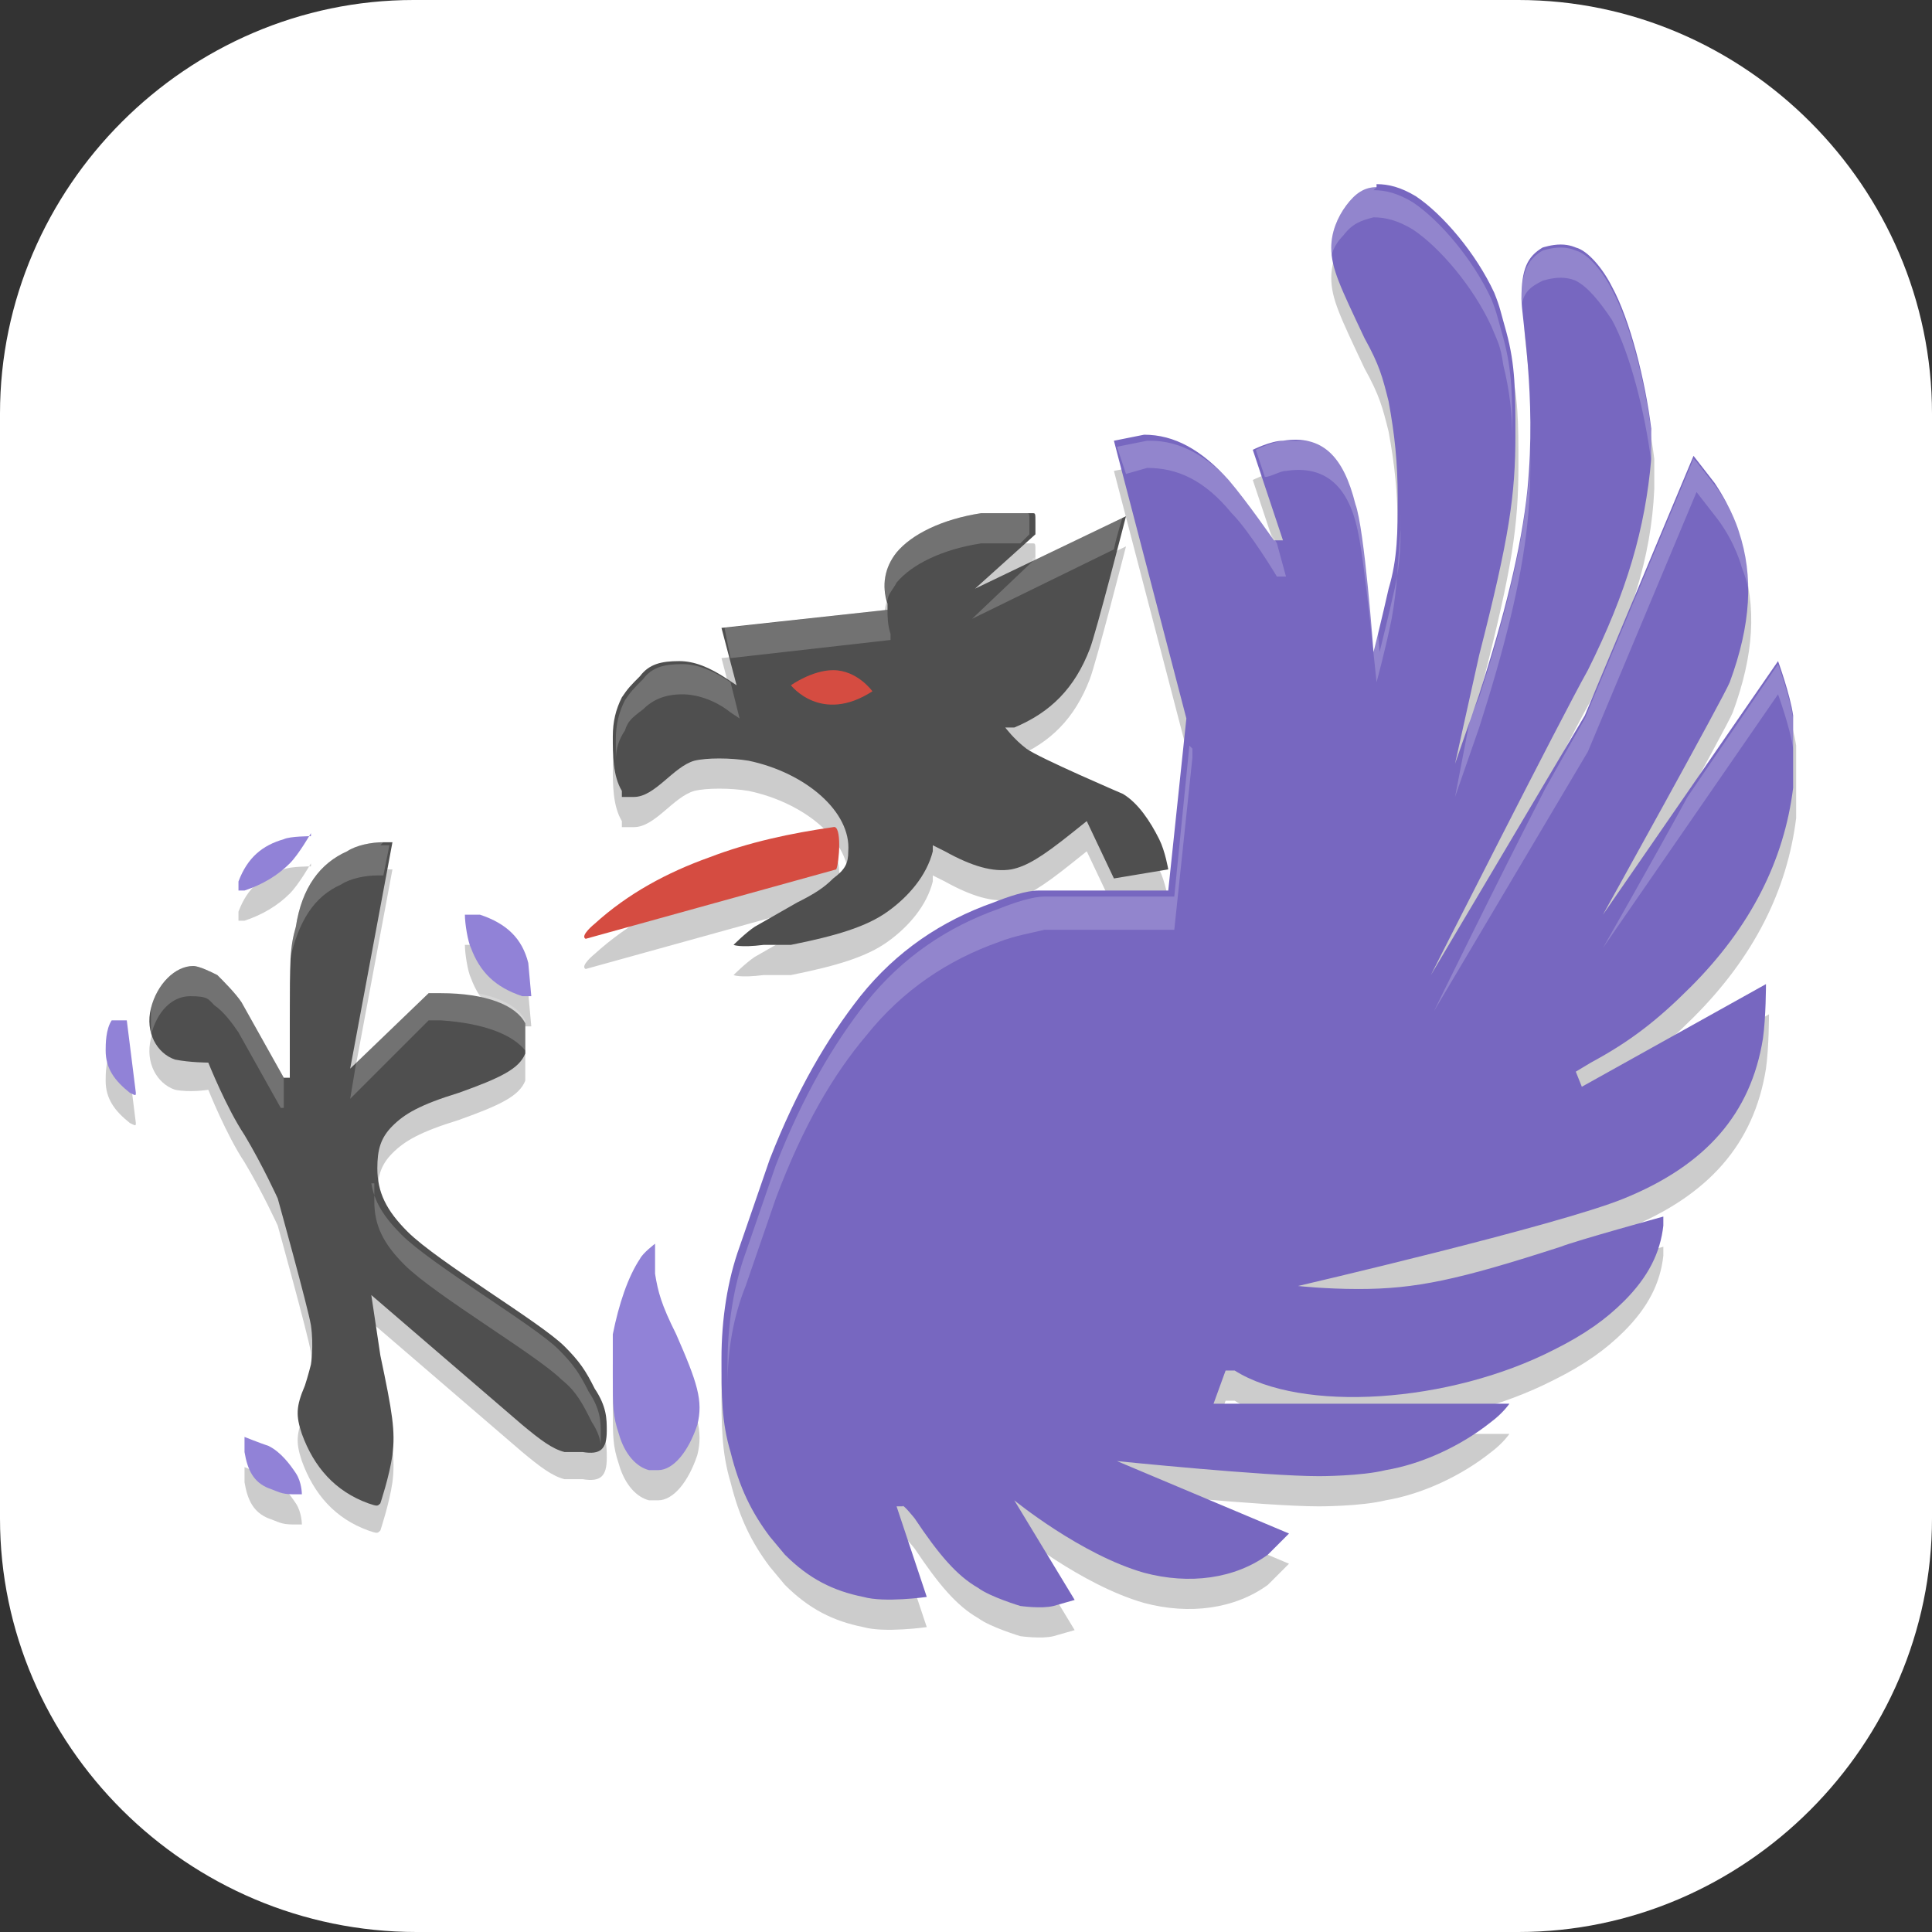 <?xml version="1.0" encoding="UTF-8"?>
<svg id="_图层_1" xmlns="http://www.w3.org/2000/svg" version="1.1" viewBox="0 0 64 64" width="24" height="24">
  <rect x="0" y="0" width="64" height="64" fill="#333333" stroke="none"/>
  <!-- Generator: Adobe Illustrator 29.0.1, SVG Export Plug-In . SVG Version: 2.1.0 Build 192)  -->
  <defs>
    <style>
      .st0 {
        fill: #4f4f4f;
      }

      .st1, .st2 {
        fill: #fff;
      }

      .st3 {
        fill: #7767c0;
      }

      .st4 {
        fill: #d54c41;
      }

      .st5, .st2 {
        isolation: isolate;
        opacity: .2;
      }

      .st6 {
        fill: #9182d7;
      }
    </style>
  </defs>
  <path class="st1" d="M50.4,64H13.8c-7.6,0-13.8-6.2-13.8-13.7V13.7C0,6.2,6.2,0,13.7,0h36.6c7.5,0,13.7,6.2,13.7,13.7v36.6c0,7.5-6.2,13.7-13.7,13.7h.1Z"/>
  <g>
    <path class="st5" d="M45.6,7.2c-.4,0-.7.2-1,.6-.3.4-.5.9-.5,1.4,0,.7.3,1.3,1.1,3,.5.9.6,1.3.8,2.1.2,1.1.3,2,.3,3.2,0,1.1,0,2-.3,3-.2.9-.5,2.1-.5,2.1,0,0-.3-4.1-.6-4.9-.4-1.6-1.1-2.3-2.4-2.1-.4,0-1,.3-1,.3l1,3h-.3c0,0-.9-1.3-1.5-2-.9-1-1.8-1.5-2.8-1.5l-1,.2,2.4,9.2-.6,5.7s-3.9,0-4.3,0c-.4,0-1,.2-1.5.4-1.7.6-3.2,1.6-4.4,3.1-1.1,1.4-2.1,3.1-3,5.4l-1,2.9c-.4,1.1-.6,2.4-.6,3.7,0,1.2,0,2.1.3,3.1.3,1.2.7,2,1.3,2.8l.5.6c.8.8,1.6,1.2,2.6,1.4.7.2,2.1,0,2.1,0l-1-3h.2c0-.1.4.4.4.4.8,1.2,1.4,1.9,2.1,2.3.4.3,1.4.6,1.4.6,0,0,.7.1,1.1,0l.7-.2-2-3.3s2.2,1.8,4.3,2.4c1.5.4,3,.2,4.1-.6l.7-.7-5.7-2.4s4.9.5,6.7.5c0,0,1.4,0,2.2-.2,1.2-.2,2.5-.8,3.5-1.6.4-.3.6-.6.6-.6h-9.8s.4-1.1.4-1.1h.3c2.2,1.4,7.1,1.1,10.6-.7,1-.5,1.7-1,2.3-1.6.8-.8,1.2-1.6,1.3-2.5v-.3c0,0-2.9.8-3.4,1-3.4,1.1-4.8,1.4-6.6,1.4-1.1,0-2-.1-2-.1,0,0,8.6-2,10.8-2.9,2.7-1.1,4.2-2.8,4.6-5.3.1-.7.1-1.8.1-1.8l-6.1,3.4-.2-.5.5-.3c1.3-.7,2.2-1.4,3.3-2.5,2-2,3.1-4.2,3.4-6.6,0-.7,0-1.8,0-2.4-.1-.7-.5-1.8-.5-1.8l-5.8,8.4s4-7.2,4.2-7.7c.7-1.9.8-3.5.3-5,0,0-.2-.7-.8-1.6l-.7-.9-3.6,8.6-5.1,8.6s4.3-8.5,5.2-10.1c1.3-2.6,2-4.7,2.1-7,0,0,0-.2,0-1-.2-1.6-.7-3.6-1.3-4.7-.3-.6-.8-1.2-1.2-1.3,0,0-.2-.1-.5-.1s-.6.1-.6.1c-.5.3-.7.7-.7,1.7,0,.6.5,3.2.2,6.3-.2,2-.8,4.3-1.6,6.8l-.8,2.3.8-3.6c1-3.9,1.2-5.3,1.2-7.3,0-1.4,0-2.3-.3-3.4-.2-.7-.2-.8-.4-1.3-.6-1.3-1.7-2.6-2.6-3.2-.5-.3-.9-.4-1.3-.4ZM33.4,18c-.3,0-.7,0-.9,0-1.3.2-2.3.7-2.8,1.3-.4.5-.5,1.1-.3,1.7v.2s-5.5.6-5.5.6l.5,1.9-.3-.2c-.6-.4-1.1-.6-1.6-.6-.6,0-1,.1-1.3.5-.3.3-.4.4-.6.7-.2.4-.3.8-.3,1.3,0,.6,0,1.3.3,1.8v.2h.4c.7,0,1.3-1,2-1.2.4-.1,1.2-.1,1.8,0,1.9.4,3.4,1.7,3.3,3,0,.3-.1.6-.5.9-.3.3-.6.5-1.2.8l-1.4.8c-.3.2-.7.6-.7.6,0,0,.2.1,1,0h.9c1.5-.3,2.5-.6,3.2-1.1.7-.5,1.3-1.2,1.5-2v-.2c0,0,.4.2.4.2.9.5,1.6.7,2.2.6.5-.1,1-.4,2-1.2l.5-.4.9,1.9,1.8-.3s-.1-.6-.3-1c-.3-.6-.7-1.2-1.2-1.5,0,0-2.8-1.3-3.2-1.5-.4-.3-.7-.7-.7-.7h.3c1.2-.5,2-1.3,2.5-2.6.2-.5,1.2-4.4,1.2-4.4l-5,2.4,2-1.8h0c0,0,0-.2,0-.4,0-.3,0-.3-.1-.3,0,0-.4,0-.7,0ZM27.6,28.4c-1.4.2-2.8.5-4.1,1-1.4.5-2.7,1.2-3.8,2.2,0,0-.5.4-.3.5l8.3-2.3c.1-.2.2-1.5-.1-1.4ZM10.3,28.7s-.7,0-.9.1c-.7.2-1.2.6-1.5,1.4v.3c0,0,.2,0,.2,0,.6-.2,1.1-.5,1.5-.9.3-.3.7-1,.7-1ZM12.7,28.9c-.4,0-.9.1-1.2.3-.9.4-1.5,1.2-1.7,2.5-.2.7-.2,1.1-.2,3.1v1.9s-.2,0-.2,0l-1.4-2.5c-.2-.3-.6-.7-.8-.9-.2-.1-.6-.3-.8-.3-.6,0-1.2.6-1.4,1.4-.2.8.2,1.5.8,1.7.5.1,1.1,0,1.1,0,0,0,.6,1.5,1.2,2.4.6,1,1.1,2.1,1.1,2.1,0,0,1,3.6,1.1,4.2.1.7,0,1.3,0,1.3,0,0-.1.4-.2.7-.3.7-.3,1-.1,1.6.4,1.1,1.1,1.9,2.2,2.3.3.1.3.1.4,0,0,0,.3-.9.4-1.6.1-.8,0-1.4-.4-3.3l-.3-2,5,4.3c.6.5,1,.8,1.4.9h.6c.6.1.8-.1.8-.7,0-.4,0-.8-.4-1.4-.3-.6-.5-.9-1-1.4-.8-.8-4.2-2.8-5.2-3.8-.7-.7-1-1.3-1-2.1,0-.6.1-1,.5-1.4.4-.4.9-.7,2.2-1.1,1.4-.5,2-.8,2.2-1.3,0,0,0-.2,0-.5s0-.5,0-.5c-.3-.6-1.3-1-2.8-1h-.4s-2.6,2.5-2.6,2.5l1.4-7.5s0,0-.3,0ZM15.4,31.3h0c0,.3.1.9.2,1.1.3.8.8,1.3,1.7,1.6,0,0,.3,0,.3,0,0,0-.1-1.1-.1-1.1-.2-.8-.7-1.3-1.6-1.6h-.6ZM3.7,34.8c-.2.3-.2.8-.2,1,0,.6.3,1,.8,1.4.2.1.2.1.2,0l-.3-2.4h-.5ZM21.7,42.2s-.4.3-.5.5c-.4.6-.7,1.5-.9,2.5,0,.4,0,1.4,0,1.4,0,1,0,1.3.2,1.9.2.7.6,1.1,1,1.2,0,0,.1,0,.3,0,.5,0,1-.6,1.3-1.5.2-.8,0-1.4-.7-3-.5-1-.6-1.4-.7-2,0-.3,0-1.2,0-1.2ZM8.1,48.6s0,0,0,.5c.1.6.3,1,.8,1.2.3.1.4.2.8.2.1,0,.3,0,.3,0,0,0,0-.4-.2-.7-.2-.3-.5-.7-.9-.9-.3-.1-.8-.3-.8-.3Z"/>
    <path class="st3" d="M45.6,6.2c-.4,0-.7.2-1,.6-.3.4-.5.9-.5,1.4,0,.7.3,1.3,1.1,3,.5.9.6,1.3.8,2.1.2,1.1.3,2,.3,3.2,0,1.1,0,2-.3,3-.2.9-.5,2.1-.5,2.1,0,0-.3-4.1-.6-4.9-.4-1.6-1.1-2.3-2.4-2.1-.4,0-1,.3-1,.3l1,3h-.3c0,0-.9-1.3-1.5-2-.9-1-1.8-1.5-2.8-1.5l-1,.2,2.4,9.2-.6,5.7s-3.9,0-4.3,0c-.4,0-1,.2-1.5.4-1.7.6-3.2,1.6-4.4,3.1-1.1,1.4-2.1,3.1-3,5.4l-1,2.9c-.4,1.1-.6,2.4-.6,3.7,0,1.2,0,2.1.3,3.1.3,1.2.7,2,1.3,2.8l.5.6c.8.8,1.6,1.2,2.6,1.4.7.2,2.1,0,2.1,0l-1-3h.2c0-.1.4.4.4.4.8,1.2,1.4,1.9,2.1,2.3.4.3,1.4.6,1.4.6,0,0,.7.1,1.1,0l.7-.2-2-3.3s2.2,1.8,4.3,2.4c1.5.4,3,.2,4.1-.6l.7-.7-5.7-2.4s4.9.5,6.7.5c0,0,1.4,0,2.2-.2,1.2-.2,2.5-.8,3.5-1.6.4-.3.6-.6.6-.6h-9.8s.4-1.1.4-1.1h.3c2.2,1.4,7.1,1.1,10.6-.7,1-.5,1.7-1,2.3-1.6.8-.8,1.2-1.6,1.3-2.5v-.3c0,0-2.9.8-3.4,1-3.4,1.1-4.8,1.4-6.7,1.4-1.1,0-2-.1-2-.1,0,0,8.6-2,10.8-2.9,2.7-1.1,4.2-2.8,4.6-5.3.1-.7.1-1.8.1-1.8l-6.1,3.4-.2-.5.5-.3c1.3-.7,2.2-1.4,3.3-2.5,2-2,3.1-4.2,3.4-6.6,0-.7,0-1.8,0-2.4-.1-.7-.5-1.8-.5-1.8l-5.8,8.4s4-7.2,4.2-7.7c.7-1.9.8-3.5.3-5,0,0-.2-.7-.8-1.6l-.7-.9-3.6,8.6-5.1,8.6s4.3-8.5,5.2-10.1c1.3-2.6,1.9-4.7,2.1-7,0,0,0-.3,0-1-.2-1.6-.7-3.6-1.3-4.7-.3-.6-.8-1.2-1.2-1.3,0,0-.2-.1-.5-.1s-.6.1-.6.1c-.5.3-.7.7-.7,1.7,0,.6.5,3.2.2,6.3-.2,2-.8,4.3-1.6,6.8l-.8,2.3.8-3.6c1-3.9,1.2-5.3,1.2-7.3,0-1.4,0-2.3-.3-3.4-.2-.7-.2-.8-.4-1.3-.6-1.3-1.7-2.6-2.6-3.2-.5-.3-.9-.4-1.3-.4Z"/>
    <path class="st6" d="M8.1,47.6s0,0,0,.5c.1.6.3,1,.8,1.2.3.1.4.2.8.2.1,0,.3,0,.3,0,0,0,0-.4-.2-.7-.2-.3-.5-.7-.9-.9-.3-.1-.8-.3-.8-.3ZM21.7,41.2s-.4.3-.5.5c-.4.6-.7,1.5-.9,2.5,0,.4,0,1.4,0,1.4,0,1,0,1.3.2,1.9.2.7.6,1.1,1,1.2,0,0,.1,0,.3,0,.5,0,1-.6,1.3-1.5.2-.8,0-1.4-.7-3-.5-1-.6-1.4-.7-2,0-.3,0-1.2,0-1.2ZM3.7,33.8c-.2.3-.2.8-.2,1,0,.6.3,1,.8,1.4.2.1.2.1.2,0l-.3-2.4h-.5ZM15.4,30.3h0c0,.3.1.9.2,1.1.3.8.8,1.3,1.7,1.6,0,0,.3,0,.3,0,0,0-.1-1.1-.1-1.1-.2-.8-.7-1.3-1.6-1.6h-.6ZM10.3,27.7s-.7,0-.9.1c-.7.2-1.2.6-1.5,1.4v.3c0,0,.2,0,.2,0,.6-.2,1.1-.5,1.5-.9.3-.3.7-1,.7-1Z"/>
    <path class="st0" d="M12.7,27.9c-.4,0-.9.1-1.2.3-.9.4-1.5,1.2-1.7,2.5-.2.7-.2,1.1-.2,3.1v1.9s-.2,0-.2,0l-1.4-2.5c-.2-.3-.6-.7-.8-.9-.2-.1-.6-.3-.8-.3-.6,0-1.2.6-1.4,1.4-.2.8.2,1.5.8,1.7.5.1,1.1.1,1.1.1,0,0,.6,1.5,1.2,2.4.6,1,1.1,2.1,1.1,2.1,0,0,1,3.6,1.1,4.2.1.7,0,1.3,0,1.3,0,0-.1.4-.2.7-.3.7-.3,1-.1,1.6.4,1.1,1.1,1.9,2.2,2.3.3.1.3.1.4,0,0,0,.3-.9.4-1.6.1-.8,0-1.4-.4-3.3l-.3-2,5,4.3c.6.5,1,.8,1.4.9h.6c.6.1.8-.1.8-.7,0-.4,0-.8-.4-1.4-.3-.6-.5-.9-1-1.4-.8-.8-4.2-2.8-5.2-3.8-.7-.7-1-1.3-1-2.1,0-.6.1-1,.5-1.4.4-.4.9-.7,2.2-1.1,1.4-.5,2-.8,2.2-1.3,0,0,0-.2,0-.5s0-.5,0-.5c-.3-.6-1.3-1-2.8-1h-.4s-2.6,2.5-2.6,2.5l1.4-7.5s0,0-.3,0ZM33.4,17c-.3,0-.7,0-.9,0-1.3.2-2.3.7-2.8,1.3-.4.5-.5,1.1-.3,1.7v.2s-5.5.6-5.5.6l.5,1.9-.3-.2c-.6-.4-1.1-.6-1.6-.6-.6,0-1,.1-1.3.5-.3.3-.4.4-.6.7-.2.4-.3.8-.3,1.3,0,.6,0,1.3.3,1.8v.2h.4c.7,0,1.3-1,2-1.2.4-.1,1.2-.1,1.8,0,1.9.4,3.4,1.7,3.3,3,0,.4-.1.6-.5.9-.3.3-.6.5-1.2.8l-1.4.8c-.3.2-.7.6-.7.6,0,0,.2.1,1,0h.9c1.5-.3,2.5-.6,3.2-1.1.7-.5,1.3-1.2,1.5-2v-.2c0,0,.4.2.4.2.9.5,1.6.7,2.2.6.5-.1,1-.4,2-1.2l.5-.4.9,1.9,1.8-.3s-.1-.6-.3-1c-.3-.6-.7-1.2-1.2-1.5,0,0-2.8-1.2-3.2-1.5-.4-.3-.7-.7-.7-.7h.3c1.2-.5,2-1.3,2.5-2.6.2-.5,1.2-4.4,1.2-4.4l-5,2.4,2-1.8h0c0,0,0-.2,0-.4,0-.3,0-.3-.1-.3,0,0-.4,0-.7,0Z"/>
    <path class="st4" d="M26.2,22.7s.7-.5,1.4-.5c.8,0,1.3.7,1.3.7-1.7,1.1-2.7-.2-2.7-.2ZM27.6,27.4c-1.4.2-2.8.5-4.1,1-1.4.5-2.7,1.2-3.8,2.2,0,0-.5.4-.3.5l8.3-2.3c.1-.2.2-1.5-.1-1.4Z"/>
    <path class="st2" d="M45.6,6.2c-.4,0-.7.2-1,.6-.3.4-.5.9-.5,1.4,0,.1,0,.2,0,.4,0-.3.2-.6.4-.8.3-.4.6-.5,1-.6.4,0,.8.1,1.3.4.9.6,2,1.9,2.6,3.2.2.5.3.6.4,1.3.2.8.3,1.6.3,2.5,0,0,0,0,0,0,0-1.4,0-2.3-.3-3.4-.2-.7-.2-.8-.4-1.3-.6-1.3-1.7-2.6-2.6-3.2-.5-.3-.9-.4-1.3-.4ZM51.7,8.2c-.3,0-.6.1-.6.1-.5.3-.7.7-.7,1.7s0,.3,0,.3c0-.6.3-.8.7-1,0,0,.3-.1.6-.1s.5.1.5.1c.4.2.8.7,1.2,1.3.6,1.1,1.1,3.1,1.3,4.7,0,0,0-.2,0-1-.2-1.6-.7-3.6-1.3-4.7-.3-.6-.8-1.2-1.2-1.3,0,0-.2-.1-.5-.1ZM38,14.6l-1,.2.3.9.7-.2c1,0,1.9.4,2.8,1.5.6.6,1.5,2.1,1.5,2.1h.3c0,0-.3-1.1-.3-1.1-.1-.2-.8-1.3-1.4-1.9-.9-1-1.8-1.5-2.8-1.5ZM43.1,14.6c-.1,0-.3,0-.5,0-.4,0-1,.3-1,.3l.3.9c.2,0,.5-.2.7-.2,1.3-.2,2.1.5,2.4,2.1.2.9.6,4.9.6,4.9,0,0,.3-1.1.5-2.1.2-1.1.2-1.9.3-3,0-.2,0-.3,0-.5,0,.9,0,1.6-.2,2.5-.2.9-.5,2.1-.5,2.1,0,0-.3-4.1-.6-4.9-.3-1.4-.9-2.1-2-2.1ZM50.7,14.7c0,.5,0,1-.1,1.6-.2,2-.8,4.3-1.6,6.8l-.3.7-.5,2.6.8-2.3c.8-2.5,1.4-4.8,1.6-6.8.1-.9.1-1.8.1-2.6ZM56.1,15.2l-3.6,8.6-1.3,2.3c-1.6,3.1-3.7,7.4-3.7,7.4l5.1-8.6,3.6-8.6.7.9c.6.8.8,1.6.8,1.6.2.5.3,1,.3,1.5,0-.9,0-1.7-.3-2.5,0,0-.2-.7-.8-1.6l-.7-.9ZM33.4,17c-.3,0-.7,0-.9,0-1.3.2-2.3.7-2.8,1.3-.4.5-.5,1.1-.3,1.6,0-.2.2-.4.3-.6.5-.6,1.5-1.1,2.8-1.3.2,0,.5,0,.9,0,.2,0,.3,0,.4,0l.3-.3h0c0,0,0-.2,0-.4,0-.3,0-.3-.1-.3,0,0-.4,0-.7,0ZM37.1,17.1l-2.9,1.4s0,.1,0,.1h0c0,0-2,1.9-2,1.9l4.7-2.3c.1-.5.3-1.1.3-1.1ZM29.4,20.2l-5.4.6.2,1,5.3-.6v-.2c-.1-.3-.1-.6-.1-.8ZM22.6,22c-.6,0-1,.1-1.3.5-.3.3-.4.4-.6.7-.2.4-.3.8-.3,1.3,0,.2,0,.5,0,.7,0-.4.1-.7.3-1,.1-.3.2-.4.6-.7.3-.3.7-.5,1.3-.5.5,0,1.1.2,1.6.6l.3.2-.3-1.2c-.6-.4-1.1-.6-1.6-.6ZM58.9,22l-3,4.4c-1.2,2.2-2.8,5-2.8,5l5.8-8.4s.4,1.1.5,1.8c0,.2,0,.6,0,.9,0-.7,0-1.4,0-1.9-.1-.7-.5-1.8-.5-1.8ZM39.4,24.7l-.5,5s-3.9,0-4.3,0c-.4,0-1,.2-1.5.4-1.7.6-3.2,1.6-4.4,3.1-1.1,1.4-2.1,3.1-3,5.4l-1,2.9c-.4,1.1-.6,2.4-.6,3.7,0,.2,0,.4,0,.7,0-1.2.2-2.3.6-3.3l1-2.9c.9-2.4,1.9-4.1,3-5.4,1.2-1.5,2.7-2.5,4.4-3.1.5-.2,1.1-.3,1.5-.4.4,0,4.3,0,4.3,0l.6-5.7v-.3ZM12.7,27.9c-.4,0-.9.1-1.2.3-.9.4-1.5,1.2-1.7,2.5-.2.7-.2,1.1-.2,3.1v1.9s-.2,0-.2,0l-1.4-2.5c-.2-.3-.6-.7-.8-.9-.2-.1-.6-.3-.8-.3-.6,0-1.2.6-1.4,1.4,0,.3,0,.6,0,.9.2-.8.7-1.3,1.3-1.3s.6.1.8.3c.3.2.6.6.8.9l1.4,2.5h.1c0,0,0-1.8,0-1.8,0-2,0-2.4.2-3.1.3-1.3.8-2.1,1.7-2.5.3-.2.8-.3,1.2-.3,0,0,.1,0,.2,0l.2-1s0,0-.3,0ZM14.2,32.9l-2.4,2.3-.2,1.2,2.6-2.6h.4c1.5.1,2.4.5,2.8,1,0,0,0-.2,0-.5s0-.5,0-.5c-.3-.6-1.3-1-2.8-1h-.4ZM12.4,39.2c0,.2,0,.4,0,.6,0,.8.3,1.4,1,2.1,1,1,4.4,3,5.2,3.8.5.4.7.8,1,1.4.2.3.3.6.3.8,0-.1,0-.2,0-.4,0-.4,0-.8-.4-1.4-.3-.6-.5-.9-1-1.4-.8-.8-4.2-2.8-5.2-3.8-.6-.6-.9-1.1-1-1.7Z"/>
  </g>
</svg>
